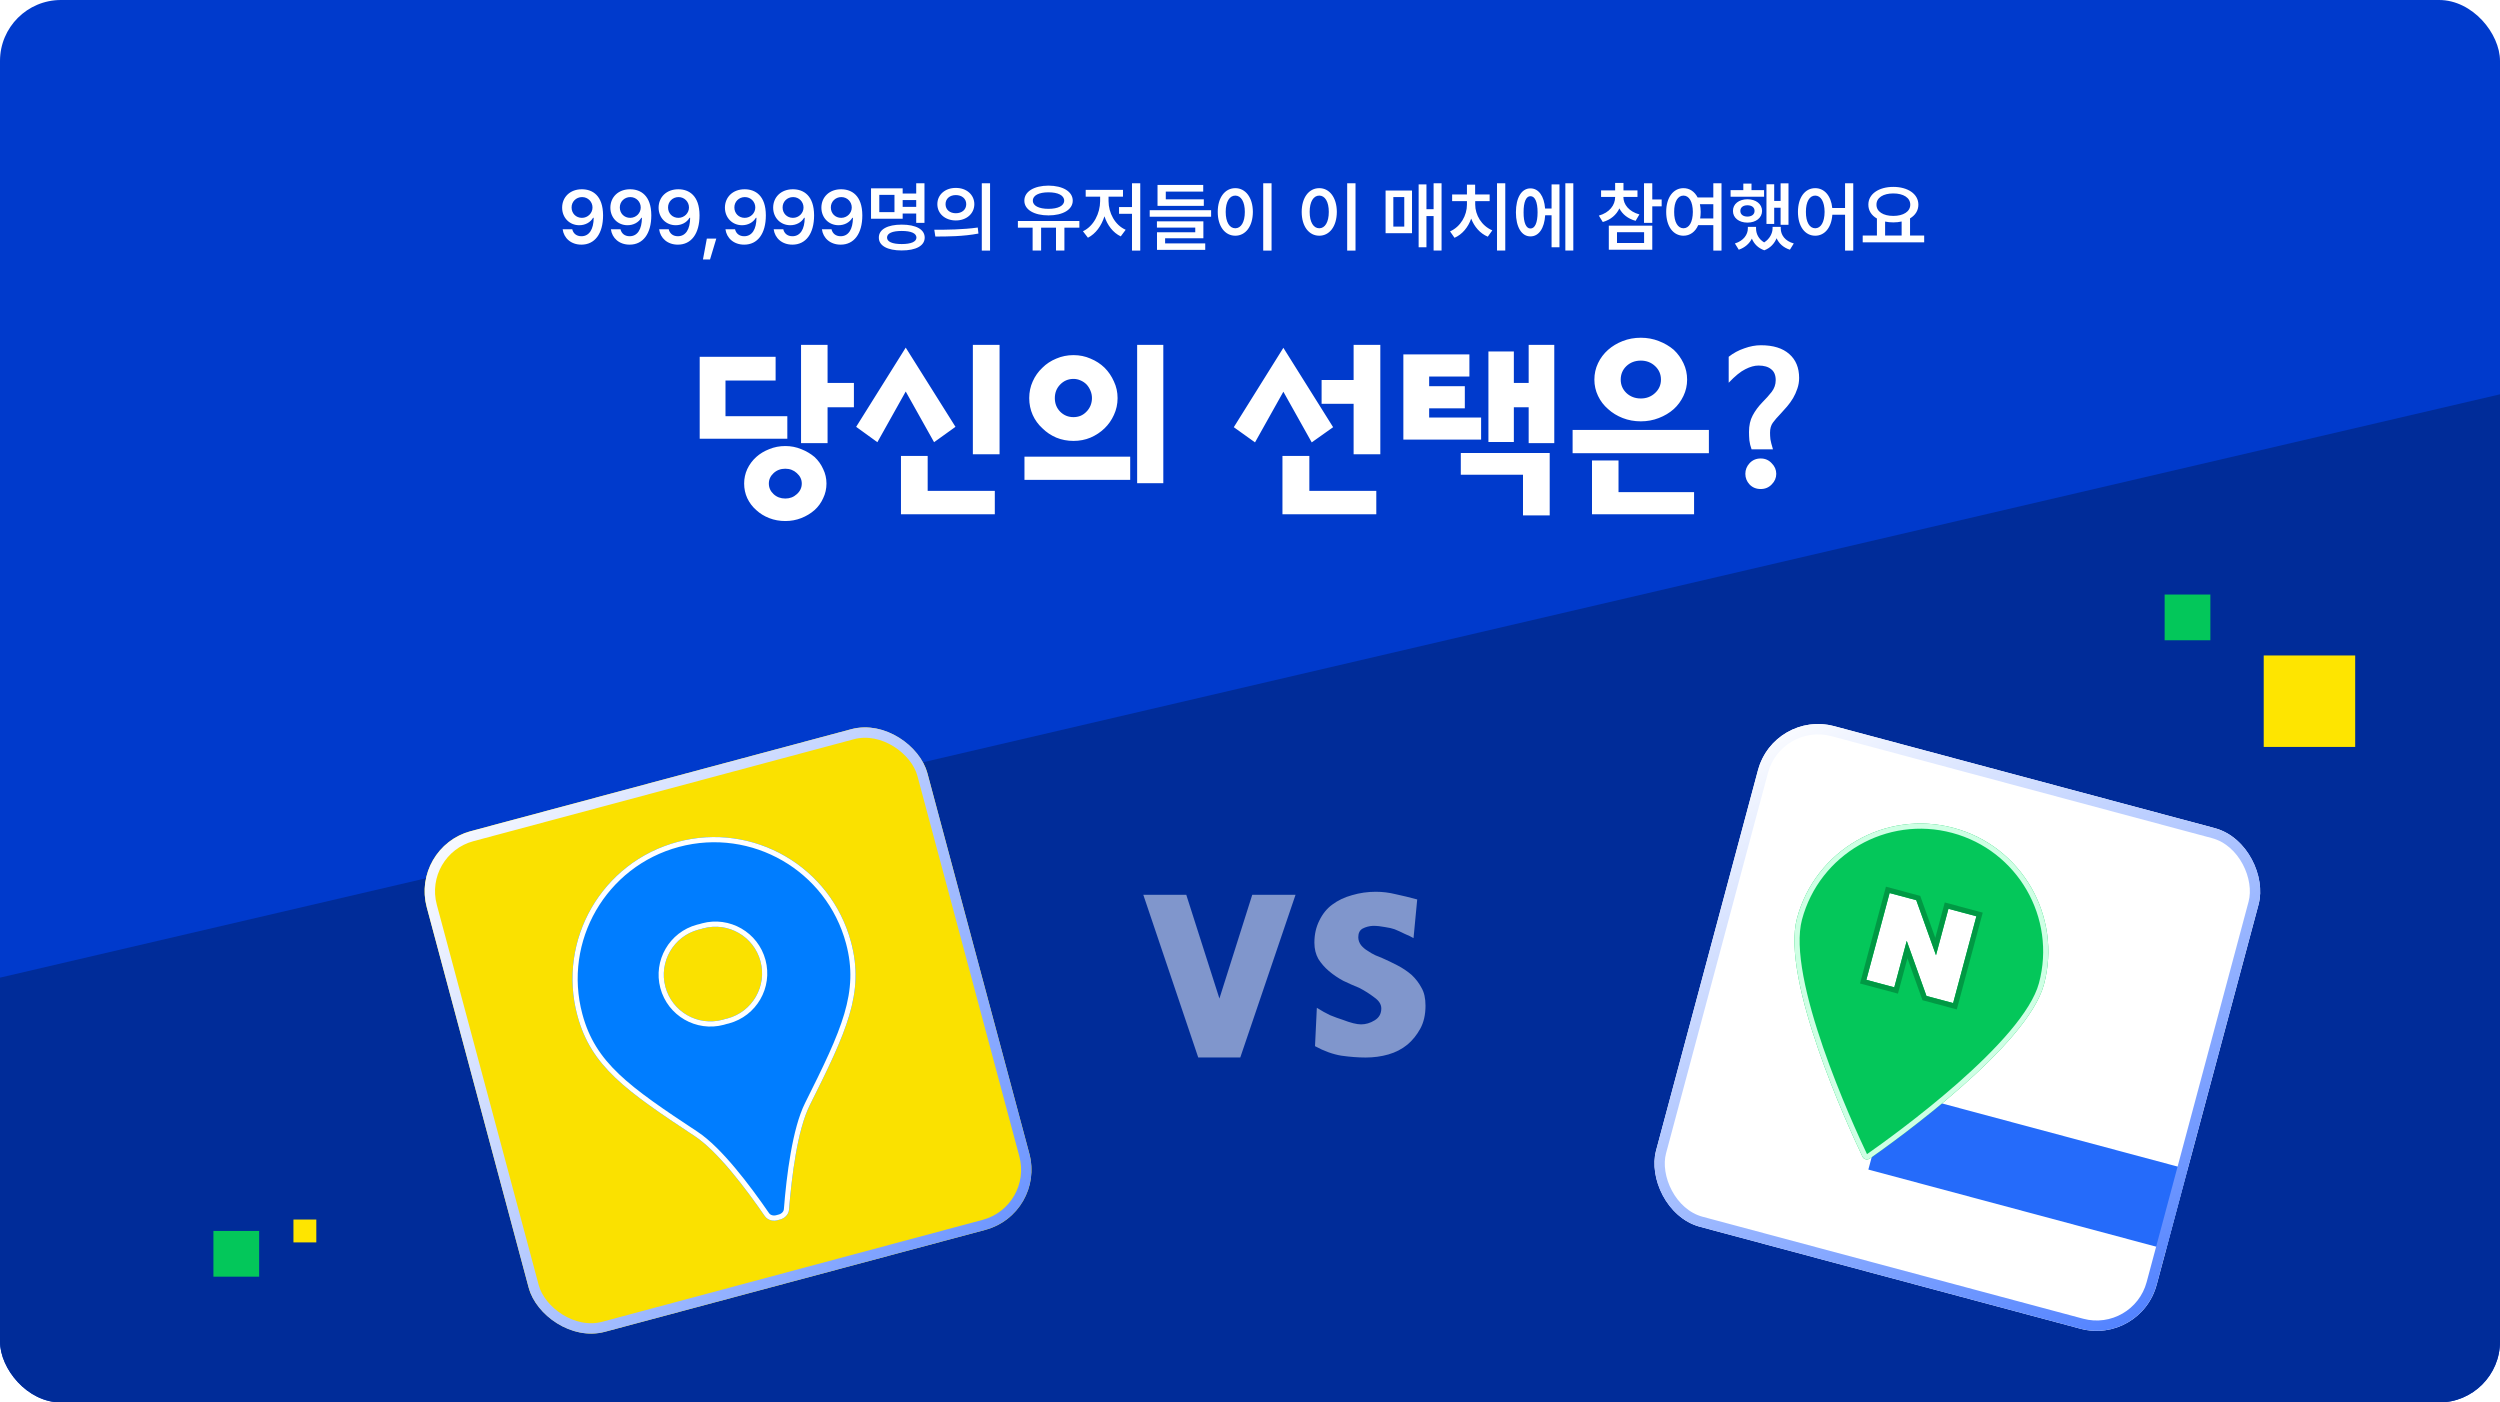 <svg width="328" height="184" viewBox="0 0 328 184" fill="none" xmlns="http://www.w3.org/2000/svg">
<g clip-path="url(#clip0_1398_24058)">
<rect x="-136" width="600" height="184" fill="#003ACC"/>
<path d="M-136 160L464 20V184H-136V160Z" fill="#002C99"/>
<g filter="url(#filter0_diiii_1398_24058)">
<g clip-path="url(#clip1_1398_24058)">
<rect x="43" y="103" width="68" height="68" rx="8.16" transform="rotate(-15 43 103)" fill="#FAE100"/>
<g filter="url(#filter1_di_1398_24058)">
<path fill-rule="evenodd" clip-rule="evenodd" d="M78.012 102.301C87.927 99.644 98.119 105.528 100.776 115.444C102.565 122.121 100.177 127.22 95.363 136.84C93.748 140.067 92.992 146.121 92.643 150.529C92.585 151.263 91.976 151.754 91.299 151.887C90.645 152.11 89.873 151.99 89.455 151.383C86.949 147.74 83.267 142.875 80.256 140.888C71.276 134.964 66.659 131.742 64.869 125.065C62.212 115.149 68.097 104.958 78.012 102.301ZM81.401 113.637C81.291 113.667 81.183 113.699 81.076 113.734C80.965 113.758 80.855 113.784 80.745 113.813C77.48 114.688 75.542 118.044 76.417 121.309C77.292 124.573 80.648 126.511 83.913 125.636C84.023 125.607 84.131 125.574 84.239 125.539C84.349 125.515 84.459 125.49 84.57 125.46C87.834 124.585 89.772 121.229 88.897 117.965C88.022 114.7 84.666 112.762 81.401 113.637Z" fill="#007DFF"/>
<path d="M78.1 102.629C87.834 100.021 97.839 105.798 100.447 115.532C102.197 122.064 99.885 127.043 95.059 136.688C94.228 138.347 93.629 140.707 93.194 143.182C92.756 145.665 92.478 148.292 92.304 150.502C92.261 151.038 91.811 151.44 91.233 151.553L91.211 151.558L91.188 151.565C90.631 151.756 90.04 151.633 89.735 151.19C88.479 149.364 86.925 147.227 85.306 145.296C83.691 143.37 81.991 141.626 80.442 140.605C71.44 134.665 66.948 131.509 65.198 124.977C62.589 115.243 68.366 105.237 78.1 102.629ZM81.314 113.309C81.203 113.338 81.094 113.37 80.988 113.405C80.878 113.428 80.767 113.455 80.657 113.485C77.211 114.408 75.166 117.95 76.089 121.396C77.013 124.843 80.555 126.888 84.001 125.964C84.112 125.934 84.22 125.901 84.327 125.867C84.436 125.844 84.547 125.818 84.657 125.788C88.104 124.865 90.149 121.323 89.225 117.876C88.302 114.43 84.76 112.385 81.314 113.309Z" stroke="white" stroke-width="0.68"/>
</g>
</g>
<rect x="43.833" y="103.481" width="66.64" height="66.64" rx="7.48" transform="rotate(-15 43.833 103.481)" stroke="url(#paint0_linear_1398_24058)" stroke-width="1.36"/>
</g>
<g filter="url(#filter2_dii_1398_24058)">
<g clip-path="url(#clip2_1398_24058)">
<rect x="224.6" y="85" width="68" height="68" rx="8.16" transform="rotate(15 224.6 85)" fill="white"/>
<g filter="url(#filter3_d_1398_24058)">
<rect x="239.785" y="133.418" width="41.027" height="10.88" transform="rotate(15 239.785 133.418)" fill="#256BFA"/>
</g>
<g filter="url(#filter4_di_1398_24058)">
<path d="M260.008 121.003C257.858 129.026 240.685 141.373 237.156 143.841C236.817 144.077 236.367 143.958 236.19 143.585C234.335 139.682 225.454 120.346 227.604 112.321C230.002 103.373 239.199 98.063 248.147 100.46C257.095 102.858 262.405 112.055 260.008 121.003Z" fill="#04C75A"/>
<path d="M248.059 100.789C256.826 103.138 262.029 112.149 259.68 120.916C259.162 122.847 257.726 125.075 255.767 127.389C253.815 129.696 251.37 132.056 248.875 134.249C243.886 138.635 238.721 142.331 236.961 143.562C236.795 143.678 236.584 143.622 236.497 143.439C235.571 141.492 232.894 135.695 230.717 129.388C229.628 126.234 228.666 122.96 228.111 119.981C227.555 116.992 227.415 114.34 227.932 112.409C230.281 103.642 239.293 98.44 248.059 100.789Z" stroke="#CEFFE4" stroke-width="0.68"/>
</g>
<g filter="url(#filter5_d_1398_24058)">
<path d="M245.843 117.169L243.254 109.945L239.756 109.008L236.705 120.393L240.37 121.375L242.003 115.281L244.591 122.506L248.09 123.443L251.141 112.058L247.476 111.076L245.843 117.169Z" fill="white"/>
<path d="M240.611 121.791L242.05 116.421L244.271 122.62L244.331 122.788L248.331 123.86L251.558 111.818L247.235 110.659L245.796 116.03L243.574 109.83L243.514 109.662L239.516 108.591L236.289 120.633L240.611 121.791Z" stroke="#019944" stroke-width="0.68"/>
</g>
</g>
<rect x="225.08" y="85.833" width="66.64" height="66.64" rx="7.48" transform="rotate(15 225.08 85.833)" stroke="url(#paint1_linear_1398_24058)" stroke-width="1.36"/>
</g>
<path d="M172.77 132.223C173.361 132.599 173.938 132.921 174.502 133.19C175.093 133.431 175.643 133.633 176.153 133.794C177.2 134.197 178.005 134.398 178.569 134.398C179.187 134.398 179.777 134.223 180.341 133.874C180.932 133.525 181.227 133.002 181.227 132.304C181.227 131.767 180.918 131.284 180.301 130.854C179.71 130.398 179.052 129.981 178.328 129.605C177.656 129.337 176.958 129.028 176.234 128.679C175.536 128.303 174.905 127.874 174.341 127.39C173.804 126.934 173.348 126.41 172.972 125.82C172.623 125.202 172.448 124.491 172.448 123.685C172.448 122.611 172.663 121.645 173.093 120.786C173.522 119.9 174.086 119.202 174.784 118.691C175.536 118.128 176.408 117.711 177.401 117.443C178.395 117.148 179.428 117 180.502 117C181.388 117 182.261 117.107 183.12 117.322C184.006 117.51 184.945 117.738 185.938 118.007L185.455 123.081C185.187 122.92 184.798 122.732 184.287 122.517C183.804 122.276 183.361 122.074 182.959 121.913C182.663 121.806 182.247 121.712 181.71 121.631C181.173 121.524 180.65 121.47 180.14 121.47C179.63 121.497 179.173 121.618 178.771 121.833C178.395 122.048 178.207 122.423 178.207 122.96C178.207 123.336 178.328 123.685 178.569 124.008C178.811 124.303 179.093 124.544 179.415 124.732C179.764 124.974 180.113 125.175 180.462 125.337C180.811 125.471 181.106 125.592 181.348 125.699C182.019 125.994 182.69 126.317 183.361 126.666C184.032 127.015 184.65 127.431 185.214 127.914C185.751 128.424 186.18 128.988 186.502 129.605C186.851 130.196 187.026 130.975 187.026 131.941C187.026 133.123 186.798 134.129 186.341 134.962C185.885 135.794 185.321 136.492 184.65 137.056C183.925 137.647 183.093 138.076 182.153 138.345C181.214 138.613 180.22 138.747 179.173 138.747C178.207 138.747 177.146 138.667 175.992 138.506C174.864 138.318 173.71 137.902 172.529 137.257L172.77 132.223Z" fill="white" fill-opacity="0.5"/>
<path d="M162.725 138.739H157.208L150 117.395H155.638L159.987 131.007L164.296 117.395H169.974L162.725 138.739Z" fill="white" fill-opacity="0.5"/>
<rect x="297" y="86" width="12" height="12" fill="#FEE500"/>
<rect x="284" y="78" width="6" height="6" fill="#03C75A"/>
<rect x="28" y="161.5" width="6" height="6" fill="#03C75A"/>
<rect x="38.5" y="160" width="3" height="3" fill="#FEE500"/>
<path d="M76.359 24.832C77.746 24.842 79.113 25.662 79.123 28.25C79.123 30.691 78.019 32.098 76.281 32.098C74.914 32.098 73.977 31.248 73.82 30.076H75.08C75.207 30.633 75.637 30.994 76.281 30.994C77.307 30.994 77.883 30.086 77.893 28.572H77.814C77.453 29.188 76.779 29.549 75.998 29.549C74.738 29.549 73.762 28.592 73.752 27.254C73.752 25.867 74.787 24.822 76.359 24.832ZM76.369 25.857C75.578 25.857 74.982 26.473 74.992 27.225C74.992 27.986 75.559 28.582 76.35 28.582C77.131 28.582 77.746 27.947 77.736 27.215C77.736 26.492 77.16 25.857 76.369 25.857ZM82.688 24.832C84.074 24.842 85.441 25.662 85.451 28.25C85.451 30.691 84.348 32.098 82.609 32.098C81.242 32.098 80.305 31.248 80.148 30.076H81.408C81.535 30.633 81.965 30.994 82.609 30.994C83.635 30.994 84.211 30.086 84.221 28.572H84.143C83.781 29.188 83.107 29.549 82.326 29.549C81.066 29.549 80.09 28.592 80.08 27.254C80.08 25.867 81.115 24.822 82.688 24.832ZM82.697 25.857C81.906 25.857 81.311 26.473 81.32 27.225C81.32 27.986 81.887 28.582 82.678 28.582C83.459 28.582 84.074 27.947 84.064 27.215C84.064 26.492 83.488 25.857 82.697 25.857ZM89.016 24.832C90.402 24.842 91.769 25.662 91.779 28.25C91.779 30.691 90.676 32.098 88.938 32.098C87.57 32.098 86.633 31.248 86.477 30.076H87.736C87.863 30.633 88.293 30.994 88.938 30.994C89.963 30.994 90.539 30.086 90.549 28.572H90.471C90.109 29.188 89.436 29.549 88.654 29.549C87.394 29.549 86.418 28.592 86.408 27.254C86.408 25.867 87.443 24.822 89.016 24.832ZM89.025 25.857C88.234 25.857 87.639 26.473 87.648 27.225C87.648 27.986 88.215 28.582 89.006 28.582C89.787 28.582 90.402 27.947 90.393 27.215C90.393 26.492 89.816 25.857 89.025 25.857ZM93.977 31.307L93.156 34.041H92.228L92.736 31.307H93.977ZM97.717 24.832C99.103 24.842 100.471 25.662 100.48 28.25C100.48 30.691 99.377 32.098 97.639 32.098C96.272 32.098 95.334 31.248 95.178 30.076H96.438C96.564 30.633 96.994 30.994 97.639 30.994C98.664 30.994 99.24 30.086 99.25 28.572H99.172C98.811 29.188 98.137 29.549 97.356 29.549C96.096 29.549 95.119 28.592 95.109 27.254C95.109 25.867 96.144 24.822 97.717 24.832ZM97.727 25.857C96.936 25.857 96.34 26.473 96.35 27.225C96.35 27.986 96.916 28.582 97.707 28.582C98.488 28.582 99.103 27.947 99.094 27.215C99.094 26.492 98.518 25.857 97.727 25.857ZM104.045 24.832C105.432 24.842 106.799 25.662 106.809 28.25C106.809 30.691 105.705 32.098 103.967 32.098C102.6 32.098 101.662 31.248 101.506 30.076H102.766C102.893 30.633 103.322 30.994 103.967 30.994C104.992 30.994 105.568 30.086 105.578 28.572H105.5C105.139 29.188 104.465 29.549 103.684 29.549C102.424 29.549 101.447 28.592 101.438 27.254C101.438 25.867 102.473 24.822 104.045 24.832ZM104.055 25.857C103.264 25.857 102.668 26.473 102.678 27.225C102.678 27.986 103.244 28.582 104.035 28.582C104.816 28.582 105.432 27.947 105.422 27.215C105.422 26.492 104.846 25.857 104.055 25.857ZM110.373 24.832C111.76 24.842 113.127 25.662 113.137 28.25C113.137 30.691 112.033 32.098 110.295 32.098C108.928 32.098 107.99 31.248 107.834 30.076H109.094C109.221 30.633 109.65 30.994 110.295 30.994C111.32 30.994 111.896 30.086 111.906 28.572H111.828C111.467 29.188 110.793 29.549 110.012 29.549C108.752 29.549 107.775 28.592 107.766 27.254C107.766 25.867 108.801 24.822 110.373 24.832ZM110.383 25.857C109.592 25.857 108.996 26.473 109.006 27.225C109.006 27.986 109.572 28.582 110.363 28.582C111.145 28.582 111.76 27.947 111.75 27.215C111.75 26.492 111.174 25.857 110.383 25.857ZM121.291 24.041V29.236H120.207V28.016H118.43V28.699H114.279V24.705H118.43V25.389H120.207V24.041H121.291ZM115.363 25.564V27.83H117.355V25.564H115.363ZM118.303 29.471C120.178 29.471 121.32 30.096 121.32 31.17C121.32 32.244 120.178 32.859 118.303 32.859C116.438 32.859 115.295 32.244 115.305 31.17C115.295 30.096 116.438 29.471 118.303 29.471ZM118.303 30.301C117.072 30.301 116.379 30.604 116.379 31.17C116.379 31.717 117.072 32.02 118.303 32.02C119.533 32.02 120.236 31.717 120.236 31.17C120.236 30.604 119.533 30.301 118.303 30.301ZM118.43 27.137H120.207V26.248H118.43V27.137ZM125.402 24.656C126.799 24.646 127.824 25.535 127.834 26.785C127.824 28.045 126.799 28.924 125.402 28.924C124.016 28.924 122.98 28.045 122.98 26.785C122.98 25.535 124.016 24.646 125.402 24.656ZM125.402 25.594C124.631 25.594 124.055 26.053 124.055 26.785C124.055 27.527 124.631 27.977 125.402 27.977C126.184 27.977 126.77 27.527 126.77 26.785C126.77 26.053 126.184 25.594 125.402 25.594ZM129.895 24.041V32.879H128.811V24.041H129.895ZM122.58 30.145C124.172 30.145 126.379 30.125 128.283 29.852L128.371 30.643C126.389 31.023 124.27 31.033 122.717 31.033L122.58 30.145ZM141.613 28.992V29.871H139.65V32.869H138.547V29.871H136.594V32.869H135.48V29.871H133.547V28.992H141.613ZM137.561 24.354C139.436 24.363 140.744 25.125 140.744 26.326C140.744 27.508 139.436 28.26 137.561 28.26C135.676 28.26 134.387 27.508 134.396 26.326C134.387 25.125 135.676 24.363 137.561 24.354ZM137.561 25.232C136.311 25.232 135.5 25.633 135.51 26.326C135.5 27 136.311 27.4 137.561 27.4C138.811 27.4 139.621 27 139.621 26.326C139.621 25.633 138.811 25.232 137.561 25.232ZM149.602 24.041V32.879H148.518V28.055H146.818V27.166H148.518V24.041H149.602ZM145.441 26.385C145.441 27.908 146.262 29.529 147.688 30.145L147.043 31.014C146.018 30.525 145.285 29.544 144.904 28.377C144.509 29.622 143.762 30.672 142.736 31.189L142.082 30.34C143.498 29.676 144.328 27.996 144.338 26.385V25.799H142.443V24.91H147.336V25.799H145.441V26.385ZM158.898 27.576V28.436H150.842V27.576H158.898ZM157.941 26.15V27.01H151.867V24.266H157.863V25.135H152.951V26.15H157.941ZM157.883 29.041V31.258H152.863V31.932H158.127V32.781H151.799V30.477H156.818V29.861H151.789V29.041H157.883ZM166.828 24.041V32.879H165.734V24.041H166.828ZM162.072 24.686C163.4 24.686 164.367 25.896 164.377 27.801C164.367 29.725 163.4 30.926 162.072 30.926C160.734 30.926 159.768 29.725 159.768 27.801C159.768 25.896 160.734 24.686 162.072 24.686ZM162.072 25.662C161.32 25.662 160.812 26.453 160.812 27.801C160.812 29.158 161.32 29.949 162.072 29.949C162.814 29.949 163.322 29.158 163.322 27.801C163.322 26.453 162.814 25.662 162.072 25.662ZM177.844 24.041V32.879H176.75V24.041H177.844ZM173.088 24.686C174.416 24.686 175.383 25.896 175.393 27.801C175.383 29.725 174.416 30.926 173.088 30.926C171.75 30.926 170.783 29.725 170.783 27.801C170.783 25.896 171.75 24.686 173.088 24.686ZM173.088 25.662C172.336 25.662 171.828 26.453 171.828 27.801C171.828 29.158 172.336 29.949 173.088 29.949C173.83 29.949 174.338 29.158 174.338 27.801C174.338 26.453 173.83 25.662 173.088 25.662ZM189.133 24.041V32.869H188.088V28.348H187.15V32.44H186.125V24.197H187.15V27.449H188.088V24.041H189.133ZM185.256 24.998V30.594H181.789V24.998H185.256ZM182.805 25.857V29.734H184.24V25.857H182.805ZM197.492 24.041V32.869H196.408V24.041H197.492ZM193.547 26.844C193.547 28.191 194.367 29.627 195.793 30.223L195.197 31.053C194.182 30.628 193.425 29.744 193.02 28.68C192.624 29.808 191.862 30.75 190.832 31.199L190.246 30.359C191.652 29.734 192.463 28.25 192.463 26.844V26.385H190.52V25.516H192.463V24.227H193.537V25.516H195.441V26.385H193.547V26.844ZM206.418 24.041V32.869H205.373V24.041H206.418ZM204.602 24.197V32.44H203.566V28.24H202.727C202.624 29.959 201.887 31.023 200.793 31.014C199.641 31.023 198.889 29.803 198.889 27.859C198.889 25.916 199.641 24.715 200.793 24.715C201.862 24.715 202.59 25.711 202.717 27.361H203.566V24.197H204.602ZM200.793 25.74C200.236 25.73 199.885 26.482 199.895 27.859C199.885 29.236 200.236 29.988 200.793 29.979C201.379 29.988 201.73 29.236 201.73 27.859C201.73 26.482 201.379 25.73 200.793 25.74ZM212.99 25.857C212.99 26.814 213.703 27.752 215.09 28.133L214.592 28.973C213.576 28.699 212.854 28.104 212.463 27.342C212.072 28.182 211.335 28.831 210.285 29.129L209.768 28.289C211.164 27.898 211.906 26.912 211.906 25.857V25.838H210.061V24.979H211.906V24.002H213V24.979H214.836V25.838H212.99V25.857ZM216.779 24.041V26.17H218.01V27.068H216.779V29.236H215.695V24.041H216.779ZM216.779 29.607V32.762H211.076V29.607H216.779ZM212.15 30.467V31.883H215.705V30.467H212.15ZM220.871 24.686C221.672 24.686 222.331 25.13 222.727 25.906H224.787V24.041H225.861V32.879H224.787V29.539H222.805C222.424 30.418 221.726 30.926 220.871 30.926C219.543 30.926 218.605 29.725 218.605 27.801C218.605 25.896 219.543 24.686 220.871 24.686ZM220.871 25.662C220.139 25.662 219.641 26.453 219.65 27.801C219.641 29.158 220.139 29.949 220.871 29.949C221.604 29.949 222.092 29.158 222.102 27.801C222.092 26.453 221.604 25.662 220.871 25.662ZM223.029 26.795C223.093 27.102 223.127 27.439 223.127 27.801C223.127 28.108 223.103 28.392 223.059 28.66H224.787V26.795H223.029ZM234.65 24.051V29.49H233.615V27.254H232.775V29.383H231.76V24.178H232.775V26.365H233.615V24.051H234.65ZM231.447 24.949V25.809H227.053V24.949H228.723V24.09H229.797V24.949H231.447ZM229.26 26.141C230.383 26.15 231.174 26.756 231.184 27.674C231.174 28.582 230.383 29.207 229.26 29.207C228.156 29.207 227.355 28.582 227.365 27.674C227.355 26.756 228.156 26.15 229.26 26.141ZM229.26 26.932C228.713 26.932 228.332 27.195 228.332 27.674C228.332 28.133 228.703 28.416 229.26 28.416C229.816 28.416 230.197 28.133 230.197 27.674C230.197 27.195 229.816 26.932 229.26 26.932ZM230.393 29.979C230.393 30.662 230.72 31.365 231.457 31.805C232.204 31.336 232.551 30.594 232.561 29.979V29.764H233.635V29.979C233.635 30.818 234.191 31.629 235.344 31.941L234.836 32.762C233.972 32.488 233.396 31.941 233.088 31.258C232.81 31.932 232.292 32.532 231.477 32.84C230.646 32.547 230.124 31.98 229.846 31.307C229.523 31.951 228.947 32.483 228.127 32.762L227.619 31.941C228.752 31.6 229.318 30.77 229.318 29.979V29.764H230.393V29.979ZM238.156 24.686C239.353 24.686 240.236 25.682 240.393 27.293H242.072V24.041H243.146V32.879H242.072V28.172H240.402C240.285 29.876 239.387 30.926 238.156 30.926C236.828 30.926 235.891 29.725 235.891 27.801C235.891 25.896 236.828 24.686 238.156 24.686ZM238.156 25.662C237.424 25.662 236.926 26.453 236.936 27.801C236.926 29.158 237.424 29.949 238.156 29.949C238.889 29.949 239.377 29.158 239.387 27.801C239.377 26.453 238.889 25.662 238.156 25.662ZM252.453 30.906V31.795H244.387V30.906H246.252V28.67C245.549 28.27 245.124 27.64 245.129 26.854C245.119 25.447 246.506 24.52 248.4 24.52C250.305 24.52 251.691 25.447 251.691 26.854C251.691 27.625 251.281 28.245 250.598 28.65V30.906H252.453ZM248.4 25.379C247.082 25.379 246.184 25.936 246.193 26.854C246.184 27.762 247.082 28.328 248.4 28.328C249.719 28.328 250.627 27.762 250.627 26.854C250.627 25.936 249.719 25.379 248.4 25.379ZM247.326 30.906H249.494V29.061C249.157 29.139 248.791 29.178 248.4 29.178C248.02 29.178 247.658 29.139 247.326 29.07V30.906Z" fill="white"/>
<path d="M95.184 54.608H103.297V57.56H91.8V46.808H101.761V49.928H95.184V54.608ZM108.577 58.136H105.097V45.248H108.577V50.24H112.033V53.432H108.577V58.136ZM100.873 63.44C100.873 63.984 101.081 64.448 101.497 64.832C101.913 65.216 102.425 65.408 103.033 65.408C103.625 65.408 104.129 65.216 104.545 64.832C104.977 64.448 105.193 63.984 105.193 63.44C105.193 62.912 104.977 62.456 104.545 62.072C104.129 61.688 103.625 61.496 103.033 61.496C102.425 61.496 101.913 61.688 101.497 62.072C101.081 62.456 100.873 62.912 100.873 63.44ZM97.632 63.44C97.632 62.768 97.769 62.136 98.04 61.544C98.329 60.936 98.721 60.408 99.216 59.96C99.697 59.528 100.265 59.184 100.921 58.928C101.577 58.656 102.281 58.52 103.033 58.52C103.769 58.52 104.465 58.656 105.121 58.928C105.777 59.184 106.361 59.528 106.873 59.96C107.353 60.408 107.729 60.936 108.001 61.544C108.289 62.136 108.433 62.768 108.433 63.44C108.433 64.128 108.289 64.768 108.001 65.36C107.729 65.968 107.353 66.488 106.873 66.92C106.361 67.368 105.777 67.72 105.121 67.976C104.465 68.232 103.769 68.36 103.033 68.36C102.281 68.36 101.577 68.232 100.921 67.976C100.265 67.72 99.697 67.368 99.216 66.92C98.721 66.488 98.329 65.968 98.04 65.36C97.769 64.768 97.632 64.128 97.632 63.44ZM131.143 59.6H127.639V45.248H131.143V59.6ZM130.519 67.472H118.207V59.816H121.711V64.4H130.519V67.472ZM125.359 56L122.551 58.016L118.831 51.368L115.111 58.016L112.327 56L118.831 45.608L125.359 56ZM140.842 57.848C140.042 57.848 139.29 57.704 138.586 57.416C137.882 57.112 137.274 56.704 136.762 56.192C136.218 55.696 135.794 55.112 135.49 54.44C135.186 53.752 135.034 53.016 135.034 52.232C135.034 51.448 135.186 50.72 135.49 50.048C135.794 49.36 136.218 48.76 136.762 48.248C137.274 47.736 137.882 47.336 138.586 47.048C139.29 46.744 140.042 46.592 140.842 46.592C141.642 46.592 142.386 46.744 143.074 47.048C143.778 47.336 144.394 47.736 144.922 48.248C145.434 48.76 145.842 49.36 146.146 50.048C146.466 50.72 146.626 51.448 146.626 52.232C146.626 53.016 146.466 53.752 146.146 54.44C145.842 55.112 145.434 55.696 144.922 56.192C144.394 56.704 143.778 57.112 143.074 57.416C142.386 57.704 141.642 57.848 140.842 57.848ZM140.842 49.712C140.154 49.712 139.57 49.96 139.09 50.456C138.626 50.936 138.394 51.528 138.394 52.232C138.394 52.936 138.626 53.528 139.09 54.008C139.57 54.488 140.154 54.728 140.842 54.728C141.162 54.728 141.466 54.672 141.754 54.56C142.058 54.432 142.322 54.248 142.546 54.008C142.77 53.784 142.946 53.52 143.074 53.216C143.202 52.896 143.266 52.568 143.266 52.232C143.266 51.896 143.202 51.576 143.074 51.272C142.946 50.952 142.77 50.672 142.546 50.432C142.322 50.208 142.058 50.032 141.754 49.904C141.466 49.776 141.162 49.712 140.842 49.712ZM152.626 63.392H149.194V45.248H152.626V63.392ZM148.282 59.912V62.96H134.41V59.912H148.282ZM180.57 67.472H168.258V59.816H171.786V64.4H180.57V67.472ZM173.394 49.856H177.594V45.248H181.098V59.6H177.594V52.976H173.394V49.856ZM174.906 56.048L172.098 58.04L168.378 51.392L164.658 58.04L161.874 56.048L168.378 45.632L174.906 56.048ZM200.561 45.248H203.921V58.136H200.561V53.432H198.617V57.992H195.281V46.112H198.617V50.24H200.561V45.248ZM187.505 54.776H194.321V57.68H184.121V46.496H192.785V49.4H187.505V50.672H192.185V53.576H187.505V54.776ZM203.321 67.616H199.817V62.288H191.657V59.432H203.321V67.616ZM224.206 56.408V59.456H206.326V56.408H224.206ZM212.35 60.416V64.568H222.262V67.472H208.87V60.416H212.35ZM215.278 47.312C214.526 47.312 213.894 47.552 213.382 48.032C212.886 48.512 212.638 49.104 212.638 49.808C212.638 50.496 212.886 51.08 213.382 51.56C213.894 52.04 214.526 52.28 215.278 52.28C216.014 52.28 216.638 52.04 217.15 51.56C217.662 51.08 217.918 50.496 217.918 49.808C217.918 49.104 217.662 48.512 217.15 48.032C216.638 47.552 216.014 47.312 215.278 47.312ZM215.278 55.28C214.43 55.28 213.638 55.136 212.902 54.848C212.166 54.56 211.526 54.168 210.982 53.672C210.422 53.192 209.982 52.616 209.662 51.944C209.342 51.272 209.182 50.56 209.182 49.808C209.182 49.04 209.342 48.32 209.662 47.648C209.982 46.976 210.422 46.392 210.982 45.896C211.526 45.416 212.166 45.032 212.902 44.744C213.638 44.456 214.43 44.312 215.278 44.312C216.11 44.312 216.894 44.456 217.63 44.744C218.382 45.032 219.038 45.416 219.598 45.896C220.126 46.392 220.55 46.976 220.87 47.648C221.19 48.32 221.35 49.04 221.35 49.808C221.35 50.56 221.19 51.272 220.87 51.944C220.55 52.616 220.126 53.192 219.598 53.672C219.038 54.168 218.382 54.56 217.63 54.848C216.894 55.136 216.11 55.28 215.278 55.28ZM231.005 60.152C231.581 60.152 232.061 60.36 232.445 60.776C232.845 61.176 233.045 61.64 233.045 62.168C233.045 62.696 232.845 63.16 232.445 63.56C232.061 63.96 231.581 64.16 231.005 64.16C230.413 64.16 229.925 63.96 229.541 63.56C229.173 63.16 228.989 62.696 228.989 62.168C228.989 61.64 229.173 61.176 229.541 60.776C229.925 60.36 230.413 60.152 231.005 60.152ZM226.805 50.216V46.808C227.413 46.328 228.093 45.96 228.845 45.704C229.597 45.432 230.325 45.296 231.029 45.296C232.645 45.296 233.885 45.68 234.749 46.448C235.613 47.2 236.045 48.248 236.045 49.592C236.045 50.088 235.965 50.56 235.805 51.008C235.661 51.44 235.477 51.848 235.253 52.232C235.013 52.632 234.749 53 234.461 53.336C234.173 53.672 233.901 53.976 233.645 54.248C233.181 54.728 232.829 55.136 232.589 55.472C232.349 55.808 232.229 56.24 232.229 56.768C232.229 57.04 232.245 57.328 232.277 57.632C232.325 57.936 232.437 58.376 232.613 58.952H229.805C229.661 58.552 229.565 58.16 229.517 57.776C229.485 57.376 229.469 57.008 229.469 56.672C229.469 55.824 229.629 55.104 229.949 54.512C230.269 53.904 230.701 53.32 231.245 52.76C231.693 52.312 232.093 51.864 232.445 51.416C232.797 50.952 232.973 50.44 232.973 49.88C232.973 49.224 232.773 48.744 232.373 48.44C231.989 48.12 231.437 47.96 230.717 47.96C230.189 47.96 229.613 48.12 228.989 48.44C228.365 48.744 227.637 49.336 226.805 50.216Z" fill="white"/>
</g>
<defs>
<filter id="filter0_diiii_1398_24058" x="41.64" y="82.68" width="95.522" height="96.883" filterUnits="userSpaceOnUse" color-interpolation-filters="sRGB">
<feFlood flood-opacity="0" result="BackgroundImageFix"/>
<feColorMatrix in="SourceAlpha" type="matrix" values="0 0 0 0 0 0 0 0 0 0 0 0 0 0 0 0 0 0 127 0" result="hardAlpha"/>
<feOffset dx="5.44" dy="5.44"/>
<feGaussianBlur stdDeviation="2.72"/>
<feComposite in2="hardAlpha" operator="out"/>
<feColorMatrix type="matrix" values="0 0 0 0 0 0 0 0 0 0 0 0 0 0 0 0 0 0 0.25 0"/>
<feBlend mode="normal" in2="BackgroundImageFix" result="effect1_dropShadow_1398_24058"/>
<feBlend mode="normal" in="SourceGraphic" in2="effect1_dropShadow_1398_24058" result="shape"/>
<feColorMatrix in="SourceAlpha" type="matrix" values="0 0 0 0 0 0 0 0 0 0 0 0 0 0 0 0 0 0 127 0" result="hardAlpha"/>
<feMorphology radius="5.44" operator="erode" in="SourceAlpha" result="effect2_innerShadow_1398_24058"/>
<feOffset/>
<feGaussianBlur stdDeviation="8.16"/>
<feComposite in2="hardAlpha" operator="arithmetic" k2="-1" k3="1"/>
<feColorMatrix type="matrix" values="0 0 0 0 1 0 0 0 0 0.985 0 0 0 0 0.848 0 0 0 1 0"/>
<feBlend mode="normal" in2="shape" result="effect2_innerShadow_1398_24058"/>
<feColorMatrix in="SourceAlpha" type="matrix" values="0 0 0 0 0 0 0 0 0 0 0 0 0 0 0 0 0 0 127 0" result="hardAlpha"/>
<feOffset dx="4.08" dy="2.72"/>
<feGaussianBlur stdDeviation="3.4"/>
<feComposite in2="hardAlpha" operator="arithmetic" k2="-1" k3="1"/>
<feColorMatrix type="matrix" values="0 0 0 0 1 0 0 0 0 1 0 0 0 0 1 0 0 0 1 0"/>
<feBlend mode="normal" in2="effect2_innerShadow_1398_24058" result="effect3_innerShadow_1398_24058"/>
<feColorMatrix in="SourceAlpha" type="matrix" values="0 0 0 0 0 0 0 0 0 0 0 0 0 0 0 0 0 0 127 0" result="hardAlpha"/>
<feMorphology radius="4.08" operator="erode" in="SourceAlpha" result="effect4_innerShadow_1398_24058"/>
<feOffset dx="-1.36" dy="-2.72"/>
<feGaussianBlur stdDeviation="5.44"/>
<feComposite in2="hardAlpha" operator="arithmetic" k2="-1" k3="1"/>
<feColorMatrix type="matrix" values="0 0 0 0 1 0 0 0 0 0.806 0 0 0 0 0.106 0 0 0 0.73 0"/>
<feBlend mode="normal" in2="effect3_innerShadow_1398_24058" result="effect4_innerShadow_1398_24058"/>
<feColorMatrix in="SourceAlpha" type="matrix" values="0 0 0 0 0 0 0 0 0 0 0 0 0 0 0 0 0 0 127 0" result="hardAlpha"/>
<feOffset dx="2.72" dy="2.72"/>
<feGaussianBlur stdDeviation="2.04"/>
<feComposite in2="hardAlpha" operator="arithmetic" k2="-1" k3="1"/>
<feColorMatrix type="matrix" values="0 0 0 0 1 0 0 0 0 1 0 0 0 0 1 0 0 0 1 0"/>
<feBlend mode="normal" in2="effect4_innerShadow_1398_24058" result="effect5_innerShadow_1398_24058"/>
</filter>
<filter id="filter1_di_1398_24058" x="53.351" y="90.782" width="58.898" height="72.09" filterUnits="userSpaceOnUse" color-interpolation-filters="sRGB">
<feFlood flood-opacity="0" result="BackgroundImageFix"/>
<feColorMatrix in="SourceAlpha" type="matrix" values="0 0 0 0 0 0 0 0 0 0 0 0 0 0 0 0 0 0 127 0" result="hardAlpha"/>
<feOffset/>
<feGaussianBlur stdDeviation="5.44"/>
<feComposite in2="hardAlpha" operator="out"/>
<feColorMatrix type="matrix" values="0 0 0 0 1 0 0 0 0 0.684 0 0 0 0 0.138 0 0 0 1 0"/>
<feBlend mode="normal" in2="BackgroundImageFix" result="effect1_dropShadow_1398_24058"/>
<feBlend mode="normal" in="SourceGraphic" in2="effect1_dropShadow_1398_24058" result="shape"/>
<feColorMatrix in="SourceAlpha" type="matrix" values="0 0 0 0 0 0 0 0 0 0 0 0 0 0 0 0 0 0 127 0" result="hardAlpha"/>
<feOffset/>
<feGaussianBlur stdDeviation="2.04"/>
<feComposite in2="hardAlpha" operator="arithmetic" k2="-1" k3="1"/>
<feColorMatrix type="matrix" values="0 0 0 0 0.779 0 0 0 0 0.897 0 0 0 0 1 0 0 0 1 0"/>
<feBlend mode="normal" in2="shape" result="effect2_innerShadow_1398_24058"/>
</filter>
<filter id="filter2_dii_1398_24058" x="207" y="85" width="94.162" height="94.163" filterUnits="userSpaceOnUse" color-interpolation-filters="sRGB">
<feFlood flood-opacity="0" result="BackgroundImageFix"/>
<feColorMatrix in="SourceAlpha" type="matrix" values="0 0 0 0 0 0 0 0 0 0 0 0 0 0 0 0 0 0 127 0" result="hardAlpha"/>
<feOffset dx="5.44" dy="5.44"/>
<feGaussianBlur stdDeviation="2.72"/>
<feComposite in2="hardAlpha" operator="out"/>
<feColorMatrix type="matrix" values="0 0 0 0 0 0 0 0 0 0 0 0 0 0 0 0 0 0 0.25 0"/>
<feBlend mode="normal" in2="BackgroundImageFix" result="effect1_dropShadow_1398_24058"/>
<feBlend mode="normal" in="SourceGraphic" in2="effect1_dropShadow_1398_24058" result="shape"/>
<feColorMatrix in="SourceAlpha" type="matrix" values="0 0 0 0 0 0 0 0 0 0 0 0 0 0 0 0 0 0 127 0" result="hardAlpha"/>
<feOffset/>
<feGaussianBlur stdDeviation="5.44"/>
<feComposite in2="hardAlpha" operator="arithmetic" k2="-1" k3="1"/>
<feColorMatrix type="matrix" values="0 0 0 0 0 0 0 0 0 0 0 0 0 0 0 0 0 0 0.25 0"/>
<feBlend mode="normal" in2="shape" result="effect2_innerShadow_1398_24058"/>
<feColorMatrix in="SourceAlpha" type="matrix" values="0 0 0 0 0 0 0 0 0 0 0 0 0 0 0 0 0 0 127 0" result="hardAlpha"/>
<feOffset dx="2.72" dy="2.72"/>
<feGaussianBlur stdDeviation="2.72"/>
<feComposite in2="hardAlpha" operator="arithmetic" k2="-1" k3="1"/>
<feColorMatrix type="matrix" values="0 0 0 0 1 0 0 0 0 1 0 0 0 0 1 0 0 0 1 0"/>
<feBlend mode="normal" in2="effect2_innerShadow_1398_24058" result="effect3_innerShadow_1398_24058"/>
</filter>
<filter id="filter3_d_1398_24058" x="231.529" y="129.338" width="53.325" height="32.007" filterUnits="userSpaceOnUse" color-interpolation-filters="sRGB">
<feFlood flood-opacity="0" result="BackgroundImageFix"/>
<feColorMatrix in="SourceAlpha" type="matrix" values="0 0 0 0 0 0 0 0 0 0 0 0 0 0 0 0 0 0 127 0" result="hardAlpha"/>
<feOffset dy="1.36"/>
<feGaussianBlur stdDeviation="2.72"/>
<feComposite in2="hardAlpha" operator="out"/>
<feColorMatrix type="matrix" values="0 0 0 0 0 0 0 0 0 0 0 0 0 0 0 0 0 0 0.25 0"/>
<feBlend mode="normal" in2="BackgroundImageFix" result="effect1_dropShadow_1398_24058"/>
<feBlend mode="normal" in="SourceGraphic" in2="effect1_dropShadow_1398_24058" result="shape"/>
</filter>
<filter id="filter4_di_1398_24058" x="215.031" y="87.645" width="57.792" height="68.558" filterUnits="userSpaceOnUse" color-interpolation-filters="sRGB">
<feFlood flood-opacity="0" result="BackgroundImageFix"/>
<feColorMatrix in="SourceAlpha" type="matrix" values="0 0 0 0 0 0 0 0 0 0 0 0 0 0 0 0 0 0 127 0" result="hardAlpha"/>
<feOffset/>
<feGaussianBlur stdDeviation="6.12"/>
<feComposite in2="hardAlpha" operator="out"/>
<feColorMatrix type="matrix" values="0 0 0 0 0.204 0 0 0 0 1 0 0 0 0 0.557 0 0 0 1 0"/>
<feBlend mode="normal" in2="BackgroundImageFix" result="effect1_dropShadow_1398_24058"/>
<feBlend mode="normal" in="SourceGraphic" in2="effect1_dropShadow_1398_24058" result="shape"/>
<feColorMatrix in="SourceAlpha" type="matrix" values="0 0 0 0 0 0 0 0 0 0 0 0 0 0 0 0 0 0 127 0" result="hardAlpha"/>
<feOffset/>
<feGaussianBlur stdDeviation="3.4"/>
<feComposite in2="hardAlpha" operator="arithmetic" k2="-1" k3="1"/>
<feColorMatrix type="matrix" values="0 0 0 0 1 0 0 0 0 1 0 0 0 0 1 0 0 0 1 0"/>
<feBlend mode="normal" in2="shape" result="effect2_innerShadow_1398_24058"/>
</filter>
<filter id="filter5_d_1398_24058" x="230.432" y="102.734" width="26.982" height="26.982" filterUnits="userSpaceOnUse" color-interpolation-filters="sRGB">
<feFlood flood-opacity="0" result="BackgroundImageFix"/>
<feColorMatrix in="SourceAlpha" type="matrix" values="0 0 0 0 0 0 0 0 0 0 0 0 0 0 0 0 0 0 127 0" result="hardAlpha"/>
<feOffset/>
<feGaussianBlur stdDeviation="2.72"/>
<feComposite in2="hardAlpha" operator="out"/>
<feColorMatrix type="matrix" values="0 0 0 0 0 0 0 0 0 0 0 0 0 0 0 0 0 0 0.25 0"/>
<feBlend mode="normal" in2="BackgroundImageFix" result="effect1_dropShadow_1398_24058"/>
<feBlend mode="normal" in="SourceGraphic" in2="effect1_dropShadow_1398_24058" result="shape"/>
</filter>
<linearGradient id="paint0_linear_1398_24058" x1="39.6" y1="92.233" x2="102.16" y2="174.4" gradientUnits="userSpaceOnUse">
<stop offset="0.081" stop-color="white"/>
<stop offset="1" stop-color="#6D96FF"/>
</linearGradient>
<linearGradient id="paint1_linear_1398_24058" x1="224.6" y1="85" x2="292.6" y2="153" gradientUnits="userSpaceOnUse">
<stop stop-color="white"/>
<stop offset="1" stop-color="#4D7FFF"/>
</linearGradient>
<clipPath id="clip0_1398_24058">
<rect width="328" height="184" rx="8" fill="white"/>
</clipPath>
<clipPath id="clip1_1398_24058">
<rect x="43" y="103" width="68" height="68" rx="8.16" transform="rotate(-15 43 103)" fill="white"/>
</clipPath>
<clipPath id="clip2_1398_24058">
<rect x="224.6" y="85" width="68" height="68" rx="8.16" transform="rotate(15 224.6 85)" fill="white"/>
</clipPath>
</defs>
</svg>
